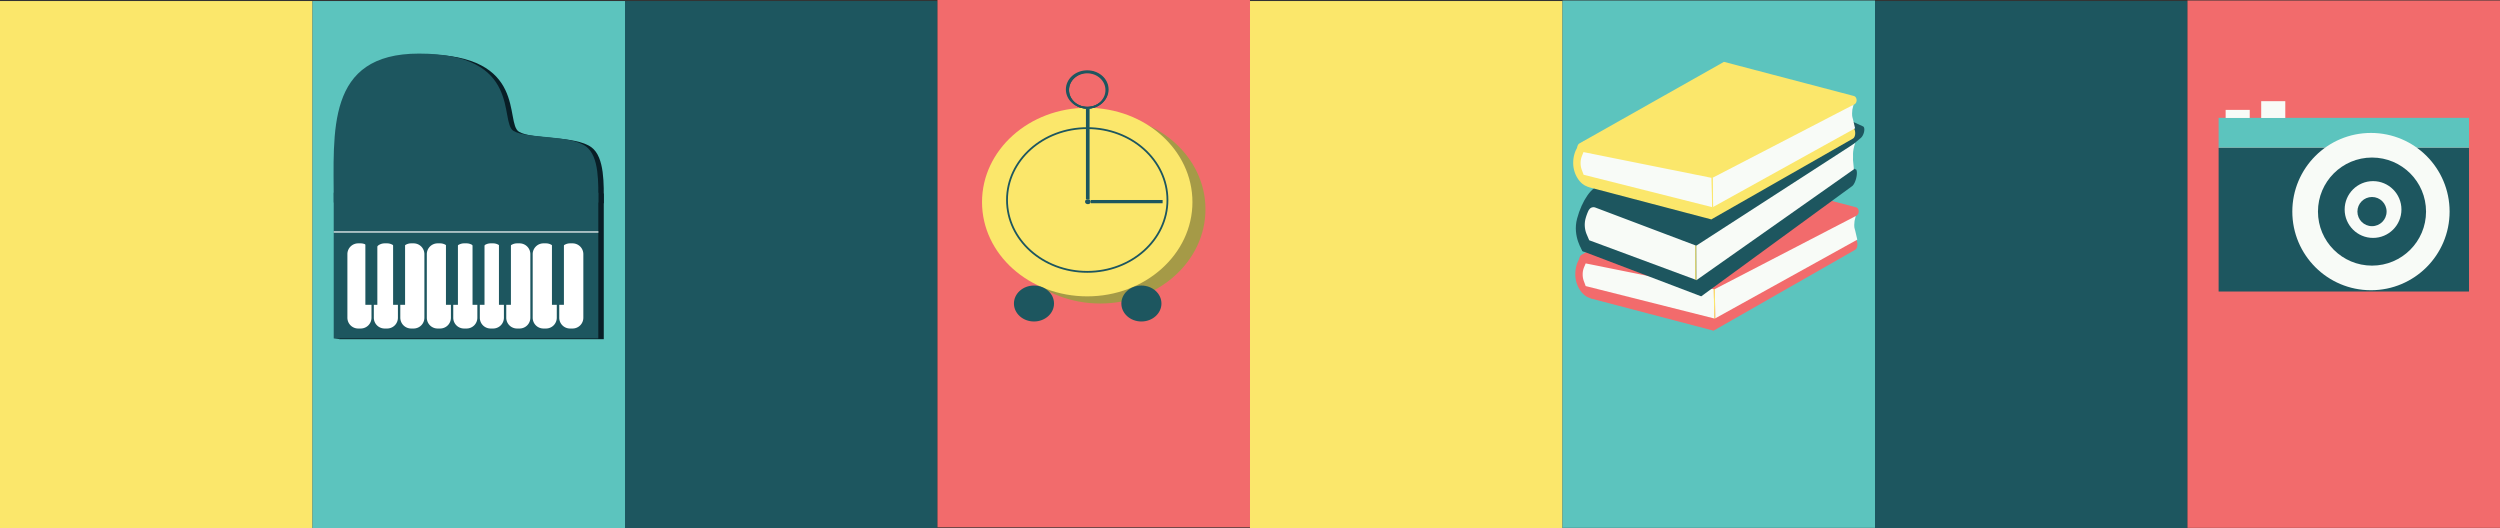 <svg id="Layer_1" data-name="Layer 1" xmlns="http://www.w3.org/2000/svg" viewBox="0 0 1365.67 288.64"><rect x="0" y="0" width="1365.67" height="288.64" fill="#333333" stroke="none"/><defs><style>.cls-1{fill:#f8fbf7;}.cls-2{fill:#fbe76b;}.cls-3{fill:#1d565f;}.cls-4{fill:#5cc4be;}.cls-5{fill:#f26b6c;}.cls-6{fill:#081e26;}.cls-7{fill:#fff;}.cls-8{fill:#a59a47;}.cls-9{fill:none;stroke:#1d565f;stroke-miterlimit:10;}</style></defs><title>background1</title><path class="cls-1" d="M981.34,202.23" transform="translate(-0.33 -2.36)"/><polyline class="cls-2" points="0 288.64 0 0.57 170.71 0.57 170.71 288.64"/><polyline class="cls-3" points="341.42 288.64 341.42 0.57 512.13 0.57 512.13 288.64"/><polyline class="cls-4" points="170.71 288.64 170.71 0.57 341.42 0.57 341.42 288.64"/><polyline class="cls-5" points="512.13 288.07 512.13 0 682.83 0 682.83 288.07"/><polyline class="cls-2" points="682.83 288.64 682.83 0.57 853.54 0.57 853.54 288.64"/><polyline class="cls-3" points="1024.25 288.64 1024.25 0.57 1194.96 0.57 1194.96 288.64"/><polyline class="cls-4" points="853.54 288.36 853.54 0.28 1024.25 0.28 1024.25 288.36"/><polyline class="cls-5" points="1194.96 288.36 1194.96 0.28 1365.67 0.28 1365.67 288.36"/><g id="piano"><rect class="cls-6" x="185.29" y="105.7" width="144.53" height="79.59"/><path class="cls-6" d="M185.69,113.39c0-38.76-4.48-81.3,46.52-81.3,56.83,0,43.68,37.56,51.64,42.25,7.47,4.41,30.8,2,39.55,8.47,7.33,5.4,6.76,20.41,6.76,30.58" transform="translate(-0.33 -2.36)"/><rect class="cls-3" x="182.3" y="105.27" width="144.53" height="79.59"/><path class="cls-7" d="M190.1,175.91V141.2a5.89,5.89,0,0,1,5.91-5.9h1.35a5.89,5.89,0,0,1,5.9,5.9v34.71a5.89,5.89,0,0,1-5.9,5.91H196A5.9,5.9,0,0,1,190.1,175.91Z" transform="translate(-0.33 -2.36)"/><path class="cls-7" d="M204.54,175.91V141.2a5.89,5.89,0,0,1,5.91-5.9h1.35a5.89,5.89,0,0,1,5.9,5.9v34.71a5.89,5.89,0,0,1-5.9,5.91h-1.35A5.9,5.9,0,0,1,204.54,175.91Z" transform="translate(-0.33 -2.36)"/><path class="cls-7" d="M219,175.91V141.2a5.89,5.89,0,0,1,5.91-5.9h1.35a5.89,5.89,0,0,1,5.9,5.9v34.71a5.89,5.89,0,0,1-5.9,5.91h-1.35A5.94,5.94,0,0,1,219,175.91Z" transform="translate(-0.33 -2.36)"/><path class="cls-7" d="M233.49,175.91V141.2a5.89,5.89,0,0,1,5.91-5.9h1.35a5.89,5.89,0,0,1,5.9,5.9v34.71a5.89,5.89,0,0,1-5.9,5.91H239.4A5.89,5.89,0,0,1,233.49,175.91Z" transform="translate(-0.33 -2.36)"/><path class="cls-7" d="M247.93,175.91V141.2a5.89,5.89,0,0,1,5.91-5.9h1.35a5.89,5.89,0,0,1,5.9,5.9v34.71a5.89,5.89,0,0,1-5.9,5.91h-1.35A5.89,5.89,0,0,1,247.93,175.91Z" transform="translate(-0.33 -2.36)"/><path class="cls-7" d="M262.44,175.91V141.2a5.89,5.89,0,0,1,5.91-5.9h1.35a5.89,5.89,0,0,1,5.9,5.9v34.71a5.89,5.89,0,0,1-5.9,5.91h-1.35A5.89,5.89,0,0,1,262.44,175.91Z" transform="translate(-0.33 -2.36)"/><rect class="cls-3" x="199.59" y="133.01" width="6.54" height="33.5"/><rect class="cls-3" x="214.74" y="133.01" width="6.54" height="33.5"/><rect class="cls-3" x="243.61" y="133.01" width="6.54" height="33.5"/><rect class="cls-3" x="258.13" y="133.01" width="6.54" height="33.5"/><path class="cls-7" d="M276.88,175.91V141.2a5.89,5.89,0,0,1,5.9-5.9h1.36a5.89,5.89,0,0,1,5.9,5.9v34.71a5.89,5.89,0,0,1-5.9,5.91h-1.36A5.89,5.89,0,0,1,276.88,175.91Z" transform="translate(-0.33 -2.36)"/><rect class="cls-3" x="272.56" y="133.01" width="6.54" height="33.5"/><path class="cls-7" d="M291.32,175.91V141.2a5.89,5.89,0,0,1,5.9-5.9h1.36a5.89,5.89,0,0,1,5.9,5.9v34.71a5.89,5.89,0,0,1-5.9,5.91h-1.36A5.89,5.89,0,0,1,291.32,175.91Z" transform="translate(-0.33 -2.36)"/><path class="cls-7" d="M305.83,175.91V141.2a5.89,5.89,0,0,1,5.9-5.9h1.36a5.89,5.89,0,0,1,5.9,5.9v34.71a5.89,5.89,0,0,1-5.9,5.91h-1.36A5.89,5.89,0,0,1,305.83,175.91Z" transform="translate(-0.33 -2.36)"/><rect class="cls-3" x="301.51" y="133.01" width="6.54" height="33.5"/><path class="cls-3" d="M182.64,113c0-38.77-4.49-81.37,46.59-81.37,56.83,0,43.67,37.55,51.63,42.25,7.47,4.41,30.73,2,39.55,8.46,7.4,5.41,6.76,20.41,6.76,30.66" transform="translate(-0.33 -2.36)"/><rect class="cls-7" x="182.3" y="126.4" width="144.6" height="0.64"/><polygon class="cls-6" points="182.3 184.79 185.29 184.79 185.29 185.22 182.3 184.79"/></g><g id="books"><path class="cls-5" d="M864.54,147l83.79,18.63a1,1,0,0,0,.86-.21l65.44-45.38c1.63-1.14,1.28-4.06-.5-4.48L943.21,97h0l-79,44.6C862.48,142.63,862.84,146.61,864.54,147Z" transform="translate(-0.33 -2.36)"/><path class="cls-5" d="M877.7,152.23c0,6.9-2.84,13.09-7.47,13.09s-9.38-6.19-9.38-13.09,3.77-12.45,8.39-12.45S877.7,145.33,877.7,152.23Z" transform="translate(-0.33 -2.36)"/><path class="cls-5" d="M869.81,165.53,936.38,183c.29.07-.28.21,0,0l77.46-44.24c1.64-1.14,1.43-5.06-.14-6.26l-82.15-18.92a.93.93,0,0,0-.86.21L865.33,158.2C863.62,159.41,868,165.17,869.81,165.53Z" transform="translate(-0.33 -2.36)"/><path class="cls-1" d="M866.54,146.25l-.93,2.21a9.82,9.82,0,0,0-.71,3.77v.14a10.09,10.09,0,0,0,.64,3.56l1,2.7,70.27,17.71-.28-16Z" transform="translate(-0.33 -2.36)"/><path class="cls-1" d="M937.1,160.27l.21,16,77.6-43-1.14-4.91c-.35-1.42-.78-1.71-.35-5.33l.64-2.64Z" transform="translate(-0.33 -2.36)"/><polygon class="cls-2" points="936.98 173.98 936.48 173.98 936.12 157.91 936.76 157.91 936.98 173.98"/><path class="cls-3" d="M867,116.31l70.85,26.74a.93.93,0,0,0,.92-.28l78-65c1.92-1.57,2.7-5.84,1.21-6.4L959,44.61h0l-90.33,63.8C866.75,110.05,865.54,115.74,867,116.31Z" transform="translate(-0.33 -2.36)"/><path class="cls-3" d="M877.49,121.79c-2.63,9.88-8.18,17.85-12.52,17.85,0,0-5.76-8-3.13-17.85s8.18-17.86,12.52-17.86S880.12,112,877.49,121.79Z" transform="translate(-0.33 -2.36)"/><path class="cls-3" d="M865,139.64l64.3,24.47c.29.07.21.14.43.07L1012.14,104c1.92-1.56,3.2-7.18,2.2-9l-69.28-27.1a.92.92,0,0,0-.92.29l-77.53,63.51C864.69,133.38,863.55,139.07,865,139.64Z" transform="translate(-0.33 -2.36)"/><path class="cls-1" d="M870.31,115.6h0a2.66,2.66,0,0,0-1.78,1.14,4,4,0,0,0-.64,1.06,26.7,26.7,0,0,0-1.43,4,.26.26,0,0,1-.07.21v.07a13.42,13.42,0,0,0,.71,8.32l1.36,3.2,57.9,21.48.07-18.7-54.77-20.7A3,3,0,0,0,870.31,115.6Z" transform="translate(-0.33 -2.36)"/><path class="cls-1" d="M926.92,136.58l.08,18.85,86.06-60.6-.5-5.12c.22-2.07-.57-4.06,1.21-9.25h0Z" transform="translate(-0.33 -2.36)"/><polygon class="cls-2" points="926.66 153.07 926.02 152.71 926.09 134.01 926.59 134.22 926.66 153.07"/><path class="cls-2" d="M863.41,86.22l83.79,18.64a.92.92,0,0,0,.85-.22l65.44-45.38c1.63-1.13,1.28-4-.5-4.48L942.07,36.15h0l-79,44.59C861.34,81.81,861.63,85.79,863.41,86.22Z" transform="translate(-0.33 -2.36)"/><path class="cls-2" d="M876.57,91.41c0,6.9-2.78,13.09-7.47,13.09s-9.39-6.19-9.39-13.09S863.48,79,868.1,79,876.57,84.51,876.57,91.41Z" transform="translate(-0.33 -2.36)"/><path class="cls-2" d="M868.6,104.71l66.57,17.5c.29.07-.28.22,0,0L1012.63,78c1.64-1.14,1.43-5-.14-6.26L930.34,52.79a1,1,0,0,0-.86.21L864.12,97.39C862.41,98.53,866.82,104.36,868.6,104.71Z" transform="translate(-0.33 -2.36)"/><path class="cls-1" d="M865.33,85.44l-.86,2.2a10,10,0,0,0-.71,3.77v.15a10.31,10.31,0,0,0,.64,3.55l1,2.71,70.27,17.71-.28-16Z" transform="translate(-0.33 -2.36)"/><path class="cls-1" d="M935.89,99.45l.21,16,77.6-43-1.14-4.9c-.35-1.43-.71-1.71-.35-5.34l.64-2.63Z" transform="translate(-0.33 -2.36)"/><polygon class="cls-2" points="935.84 113.09 935.27 113.09 934.98 97.09 935.55 97.09 935.84 113.09"/></g><g id="clock"><ellipse class="cls-8" cx="601.04" cy="114.3" rx="57.47" ry="51.5"/><ellipse class="cls-2" cx="593.92" cy="110.39" rx="57.47" ry="51.5"/><ellipse class="cls-3" cx="564.83" cy="165.8" rx="10.95" ry="9.82"/><ellipse class="cls-3" cx="623.51" cy="165.8" rx="10.95" ry="9.82"/><ellipse class="cls-9" cx="593.92" cy="48.87" rx="11.17" ry="9.96"/><ellipse class="cls-9" cx="594.14" cy="49.08" rx="10.67" ry="9.82"/><ellipse class="cls-9" cx="593.92" cy="49.22" rx="10.46" ry="9.67"/><ellipse class="cls-3" cx="594.28" cy="110.18" rx="1.56" ry="1.35"/><rect class="cls-3" x="593.21" y="59.46" width="1.99" height="49.36"/><rect class="cls-3" x="595.91" y="109.25" width="39.19" height="1.78"/><ellipse class="cls-9" cx="593.92" cy="109.25" rx="43.82" ry="39.26"/></g><g id="camera"><rect class="cls-3" x="1211.96" y="80.8" width="136.78" height="78.45"/><rect class="cls-4" x="1211.96" y="64.37" width="136.78" height="16.36"/><circle class="cls-1" cx="1295.18" cy="115.58" r="42.96"/><circle class="cls-3" cx="1295.75" cy="115.58" r="29.52"/><circle class="cls-1" cx="1296.32" cy="114.45" r="15.51"/><circle class="cls-3" cx="1295.75" cy="115.58" r="7.97"/><rect class="cls-1" x="1215.8" y="60.03" width="13.16" height="4.41"/><rect class="cls-1" x="1235.22" y="55.27" width="13.16" height="9.18"/></g></svg>